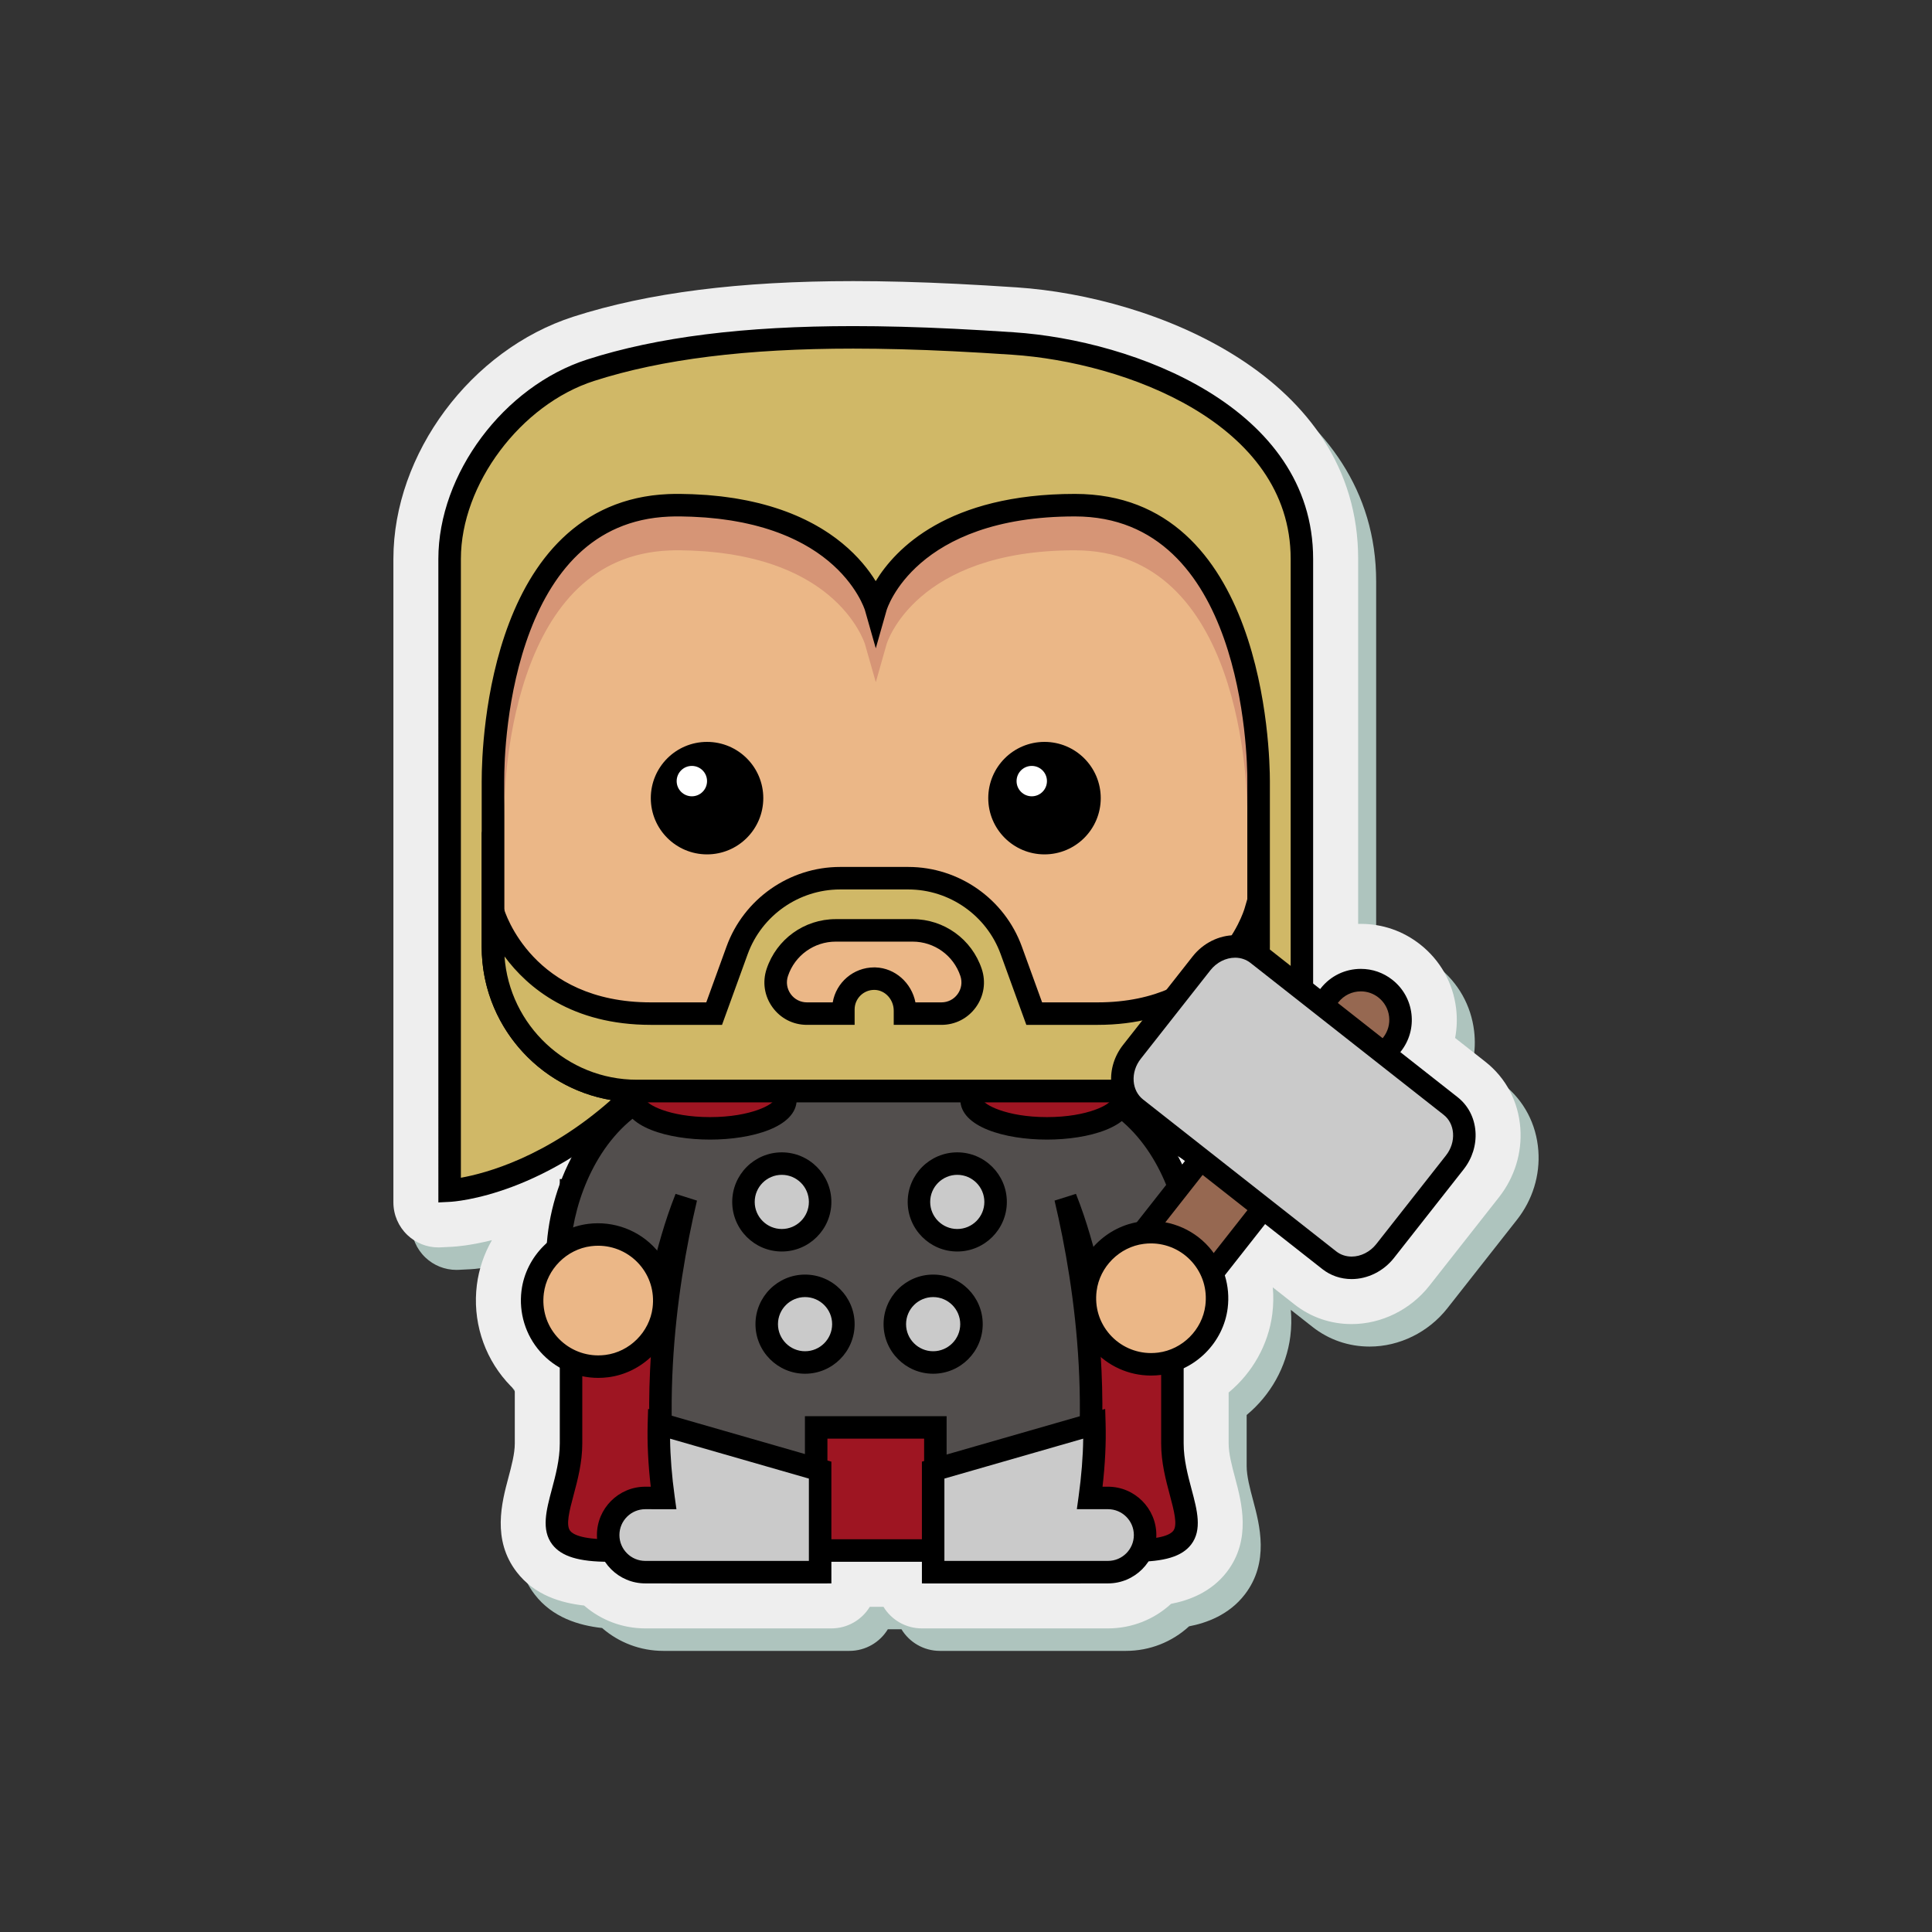 <?xml version="1.0" encoding="utf-8"?>
<!-- Generator: Adobe Illustrator 16.0.0, SVG Export Plug-In . SVG Version: 6.00 Build 0)  -->
<!DOCTYPE svg PUBLIC "-//W3C//DTD SVG 1.1 Tiny//EN" "http://www.w3.org/Graphics/SVG/1.1/DTD/svg11-tiny.dtd">
<svg version="1.1" baseProfile="tiny" id="Layer_1" xmlns="http://www.w3.org/2000/svg" xmlns:xlink="http://www.w3.org/1999/xlink"
	 x="0px" y="0px" width="350px" height="350px" viewBox="0 0 350 350" overflow="scroll" xml:space="preserve">
<rect x="0" y="0" width="350" height="350" fill="#333333" stroke="none"/>
<g>
	<path fill="#AEC4BE" d="M278.685,208.449c-0.355-4.824-2.607-9.096-6.339-12.029l-5.477-4.307c0.332-1.738,0.396-3.536,0.181-5.344
		c-0.552-4.612-2.866-8.732-6.517-11.602c-3.094-2.435-6.81-3.722-10.745-3.722c-0.161,0-0.323,0.002-0.484,0.006v-66.124
		c0-33.054-36.973-47.525-61.823-49.188c-7.895-0.529-14.46-0.852-20.665-1.016c-3.092-0.082-6.115-0.124-8.985-0.124
		c-20.612,0-37.187,2.106-50.674,6.439c-18.602,5.975-32.629,24.843-32.629,43.889v116.576c0,2.233,0.917,4.369,2.536,5.907
		c1.519,1.444,3.53,2.244,5.616,2.244c0.137,0,0.274-0.003,0.412-0.011l2.145-0.107c0.557-0.029,3.17-0.209,7.144-1.199
		c-1.432,2.494-2.367,5.248-2.729,8.114c-0.799,6.345,1.153,12.717,5.357,17.483c0.48,0.543,0.985,1.063,1.514,1.555v9.68
		c0,1.852-0.593,4.073-1.167,6.225c-1.191,4.464-2.99,11.207,1.499,17.051c3.224,4.198,8.005,5.616,12.223,6.086
		c3.039,2.644,6.953,4.142,11.082,4.142h33.714c2.95,0,5.535-1.567,6.965-3.914h2.47c1.43,2.347,4.015,3.914,6.965,3.914h33.714
		c4.296,0,8.345-1.614,11.426-4.449c3.097-0.595,7.226-2.039,10.099-5.778c4.488-5.845,2.689-12.591,1.498-17.054
		c-0.573-2.148-1.166-4.37-1.166-6.222v-9.232c4.304-3.565,7.209-8.68,7.911-14.246c0.202-1.607,0.23-3.212,0.087-4.802l3.934,3.093
		c2.957,2.327,6.534,3.558,10.347,3.56c5.402,0,10.669-2.599,14.087-6.948l12.606-16.031
		C277.642,217.368,279.016,212.924,278.685,208.449z"/>
	<path fill="#EEEEEE" d="M275.425,204.373c-0.356-4.823-2.608-9.096-6.339-12.029l-5.478-4.306c0.332-1.738,0.396-3.536,0.181-5.344
		c-0.552-4.612-2.866-8.732-6.516-11.602c-3.095-2.436-6.811-3.723-10.746-3.723c-0.161,0-0.323,0.003-0.484,0.007v-66.124
		c0-33.054-36.973-47.525-61.823-49.188c-7.895-0.528-14.46-0.852-20.665-1.016c-3.092-0.082-6.115-0.123-8.985-0.123
		c-20.612,0-37.188,2.106-50.674,6.438c-18.602,5.976-32.629,24.843-32.629,43.889V217.83c0,2.233,0.916,4.368,2.535,5.907
		c1.519,1.443,3.53,2.244,5.616,2.244c0.137,0,0.274-0.004,0.411-0.011l2.146-0.108c0.556-0.028,3.17-0.208,7.143-1.198
		c-1.432,2.493-2.367,5.248-2.729,8.114c-0.799,6.344,1.154,12.716,5.357,17.483c0.48,0.543,0.984,1.062,1.514,1.555v9.68
		c0,1.852-0.593,4.073-1.167,6.225c-1.191,4.463-2.99,11.207,1.499,17.051c3.224,4.197,8.005,5.615,12.224,6.086
		c3.039,2.643,6.953,4.142,11.082,4.142h33.714c2.95,0,5.534-1.567,6.965-3.915h2.47c1.43,2.348,4.015,3.915,6.965,3.915h33.714
		c4.295,0,8.345-1.614,11.425-4.45c3.097-0.594,7.227-2.039,10.099-5.777c4.488-5.846,2.689-12.591,1.498-17.054
		c-0.572-2.148-1.166-4.37-1.166-6.222v-9.232c4.305-3.566,7.209-8.681,7.911-14.246c0.202-1.608,0.23-3.213,0.088-4.803
		l3.933,3.094c2.957,2.327,6.534,3.558,10.348,3.559c5.401,0,10.668-2.598,14.086-6.947l12.607-16.031
		C274.381,213.293,275.756,208.849,275.425,204.373z"/>
	<g>
		<g>
			<path fill="#9E1522" d="M212.393,261.496v-42.777l-108.944-3.031v45.809c0,10.714-9.069,19.4,6.875,19.4h95.196
				C221.461,280.896,212.393,272.21,212.393,261.496z"/>
			<path d="M205.519,282.934h-95.196c-5.439,0-8.605-0.965-10.266-3.126c-2.043-2.661-1.093-6.221-0.087-9.988
				c0.676-2.533,1.441-5.403,1.441-8.323v-47.905l113.02,3.146v44.759c0,2.92,0.766,5.79,1.441,8.323
				c1.005,3.768,1.955,7.327-0.088,9.988C214.123,281.969,210.957,282.934,205.519,282.934z M105.486,217.781v43.715
				c0,3.454-0.839,6.599-1.58,9.373c-0.739,2.771-1.438,5.388-0.618,6.455c0.44,0.572,1.939,1.533,7.034,1.533h95.196
				c5.095,0,6.594-0.961,7.033-1.533c0.819-1.067,0.122-3.685-0.618-6.455c-0.74-2.774-1.579-5.919-1.579-9.373v-40.795
				L105.486,217.781z"/>
		</g>
		<g>
			<path fill="#EBB787" d="M150.608,201.692c0,0-18.318-3.82-25.814,13.467s-4.809,31.263-16.541,27.528
				c-11.732-3.733-9.19-33.202,7.274-43.35c14.23-8.771,31.899-5.149,37.26-5.407L150.608,201.692z"/>
			<path d="M111.643,245.334c-1.208,0-2.519-0.23-4.008-0.705c-4.552-1.447-7.633-6.117-8.455-12.81
				c-1.372-11.177,3.515-26.968,15.277-34.217c6.809-4.196,15.12-6.236,25.41-6.236c3.224,0,6.126,0.193,8.459,0.349
				c1.846,0.123,3.375,0.229,4.363,0.181l2.824-0.137l-3.457,12.317l-1.863-0.389c-0.011-0.003-1.579-0.316-3.908-0.316
				c-5.287,0-14.868,1.637-19.621,12.599c-2.411,5.56-3.72,10.69-4.876,15.217C119.77,239.091,118.176,245.333,111.643,245.334
				L111.643,245.334z M139.867,195.441c-9.512,0-17.124,1.842-23.271,5.63c-9.941,6.129-14.605,20.193-13.371,30.251
				c0.62,5.044,2.677,8.479,5.646,9.424c5.334,1.696,6.401-0.51,8.968-10.567c1.134-4.443,2.546-9.973,5.085-15.83
				c5.68-13.097,17.075-15.053,23.361-15.053c1.109,0,2.076,0.062,2.842,0.136l0.988-3.52c-0.636-0.036-1.325-0.082-2.06-0.131
				C145.783,195.63,142.954,195.441,139.867,195.441z"/>
		</g>
		<g>
			<path fill="#EBB787" d="M166.438,201.692c0,0,18.319-3.82,25.815,13.467s4.808,31.263,16.54,27.528
				c11.732-3.733,9.189-33.202-7.273-43.35c-14.23-8.771-31.9-5.149-37.261-5.407L166.438,201.692z"/>
			<path d="M205.402,245.334c-6.532,0-8.126-6.242-10.144-14.146c-1.155-4.527-2.465-9.658-4.876-15.218
				c-4.753-10.962-14.333-12.599-19.622-12.599c-2.33,0-3.897,0.313-3.913,0.317l-1.857,0.378l-3.458-12.308l2.824,0.137
				c0.989,0.049,2.516-0.058,4.363-0.181c2.333-0.155,5.235-0.349,8.458-0.349c10.29,0,18.602,2.04,25.41,6.236
				c11.761,7.249,16.649,23.04,15.277,34.217c-0.822,6.692-3.904,11.362-8.456,12.81
				C207.921,245.104,206.61,245.334,205.402,245.334z M170.761,199.296c6.287,0,17.682,1.956,23.361,15.053
				c2.54,5.857,3.952,11.388,5.086,15.831c2.567,10.058,3.635,12.262,8.967,10.566c2.969-0.944,5.026-4.38,5.646-9.424
				c1.234-10.058-3.428-24.123-13.369-30.251c-6.148-3.788-13.76-5.63-23.272-5.63c-3.088,0-5.915,0.188-8.188,0.34
				c-0.734,0.049-1.423,0.095-2.059,0.131l0.988,3.52C168.685,199.357,169.651,199.296,170.761,199.296z"/>
		</g>
		<g>
			<path fill="#524E4D" d="M216.047,227.685c-0.119-10.09-4.983-22.465-14.527-28.347c-4.963-3.059-10.342-4.604-15.472-5.337
				c-1.883-5.024-3.23-7.899-3.23-7.899h-24.163h-24.163c0,0-1.347,2.875-3.23,7.899c-5.13,0.732-10.508,2.278-15.471,5.337
				c-9.543,5.882-14.409,18.257-14.528,28.347c0,0,9.646-0.039,17.784,6.911c1.306-4.65,2.542-10.805,5.236-17.564
				c-4.411,18.672-7.303,43.484-1.101,67.779h24.677v-26.22h10.796h10.796v26.22h24.677c6.202-24.295,3.31-49.107-1.101-67.779
				c2.694,6.76,3.93,12.914,5.236,17.564C206.401,227.646,216.046,227.685,216.047,227.685z"/>
			<path d="M195.711,286.848h-28.298v-26.22h-17.517v26.22h-28.298l-0.391-1.533c-4.282-16.77-4.224-33.758-2.519-48.346
				l-0.966-0.824c-7.426-6.344-16.366-6.422-16.455-6.422l-2.061-0.002l0.019-2.06c0.121-10.282,4.959-23.563,15.496-30.059
				c4.317-2.662,9.377-4.487,15.055-5.435c1.665-4.35,2.819-6.82,2.871-6.932l0.55-1.172h50.916l0.551,1.172
				c0.052,0.111,1.206,2.582,2.87,6.932c5.678,0.947,10.737,2.772,15.056,5.435c10.535,6.494,15.374,19.775,15.496,30.059
				l0.024,2.069l-2.069-0.008c-0.086,0-9.026,0.078-16.453,6.422l-0.966,0.824c1.705,14.587,1.763,31.576-2.519,48.346
				L195.711,286.848z M171.489,282.772h21.044c5.777-24.182,2.411-48.762-1.489-65.272l3.876-1.223
				c2.047,5.132,3.291,10.002,4.291,13.915c0.081,0.315,0.16,0.626,0.238,0.933c5.626-3.846,11.442-4.992,14.476-5.333
				c-0.648-8.625-4.953-19.468-13.474-24.721c-4.142-2.552-9.084-4.252-14.691-5.055l-1.196-0.171l-0.424-1.131
				c-1.143-3.051-2.091-5.307-2.644-6.575h-45.683c-0.553,1.269-1.5,3.524-2.644,6.575l-0.424,1.131l-1.195,0.171
				c-5.608,0.803-10.551,2.504-14.691,5.055c-8.522,5.253-12.827,16.097-13.474,24.722c3.038,0.342,8.852,1.489,14.475,5.332
				c0.078-0.306,0.157-0.617,0.238-0.932c1-3.914,2.246-8.784,4.292-13.916l3.875,1.223c-3.899,16.511-7.266,41.091-1.488,65.272
				h21.044v-26.22h25.668V282.772z"/>
		</g>
		<g>
			<path fill="#CACACA" d="M119.37,257.926c-0.132,4.669,0.261,9.336,0.831,13.442h-3.305c-3.711,0-6.721,3.009-6.721,6.722l0,0
				c0,3.711,3.009,6.721,6.721,6.721h6.066h25.61v-13.442v-5.042L119.37,257.926z"/>
			<path d="M150.611,286.848h-33.714c-4.83,0-8.759-3.929-8.759-8.759s3.929-8.759,8.759-8.759h0.991
				c-0.469-4.068-0.655-7.915-0.554-11.463l0.075-2.626l33.203,9.55V286.848z M116.897,273.405c-2.582,0-4.684,2.101-4.684,4.684
				c0,2.582,2.102,4.684,4.684,4.684h29.639v-14.913l-25.147-7.232c0.042,3.265,0.32,6.771,0.832,10.462l0.321,2.316H116.897z"/>
		</g>
		<g>
			<path fill="#CACACA" d="M198.251,257.926c0.133,4.669-0.261,9.336-0.831,13.442h3.306c3.712,0,6.721,3.009,6.721,6.722l0,0
				c0,3.711-3.009,6.721-6.721,6.721h-6.065h-25.612v-13.442v-5.042L198.251,257.926z"/>
			<path d="M200.726,286.848h-33.714v-22.057l33.203-9.55l0.074,2.627c0.101,3.552-0.086,7.398-0.555,11.462h0.992
				c4.829,0,8.758,3.929,8.758,8.759S205.555,286.848,200.726,286.848z M171.087,282.772h29.639c2.582,0,4.683-2.102,4.683-4.684
				c0-2.583-2.101-4.684-4.683-4.684h-5.646l0.321-2.317c0.512-3.686,0.791-7.192,0.832-10.461l-25.146,7.232V282.772z"/>
		</g>
		<g>
			<path fill="#EBB787" d="M96.498,234.053c-0.987,7.83,5.598,14.415,13.428,13.428c5.335-0.673,9.643-4.98,10.316-10.315
				c0.986-7.829-5.599-14.414-13.428-13.428C101.479,224.41,97.169,228.718,96.498,234.053z"/>
			<path d="M108.369,249.617C108.369,249.617,108.369,249.617,108.369,249.617c-4.019-0.001-7.849-1.73-10.509-4.747
				c-2.658-3.014-3.891-7.049-3.384-11.072c0.784-6.218,5.865-11.299,12.083-12.083c4.628-0.583,9.262,1.166,12.319,4.632
				c2.658,3.015,3.893,7.05,3.385,11.073c-0.784,6.218-5.865,11.299-12.083,12.082C109.579,249.578,108.97,249.617,108.369,249.617z
				 M108.369,225.676c-0.43,0-0.868,0.028-1.301,0.083c-4.399,0.555-7.994,4.149-8.548,8.549c-0.366,2.905,0.485,5.699,2.397,7.866
				c1.886,2.141,4.603,3.367,7.453,3.367l0,0c0.43,0,0.868-0.027,1.302-0.082c4.398-0.555,7.994-4.15,8.548-8.549
				c0.366-2.905-0.486-5.699-2.398-7.867C113.934,226.903,111.218,225.676,108.369,225.676z"/>
		</g>
		<g>
			<ellipse fill="#9E1522" cx="128.634" cy="199.191" rx="13.659" ry="5.22"/>
			<path d="M128.634,206.448c-7.561,0-15.697-2.271-15.697-7.257s8.137-7.257,15.697-7.257c7.56,0,15.696,2.271,15.696,7.257
				S136.194,206.448,128.634,206.448z M128.634,196.01c-7.504,0-11.574,2.364-11.622,3.182c0.053,0.817,4.131,3.182,11.622,3.182
				c7.49,0,11.568-2.364,11.621-3.182C140.207,198.374,136.138,196.01,128.634,196.01z"/>
		</g>
		<g>
			<ellipse fill="#9E1522" cx="189.665" cy="199.191" rx="13.658" ry="5.22"/>
			<path d="M189.665,206.448c-7.56,0-15.697-2.271-15.697-7.257s8.137-7.257,15.697-7.257s15.696,2.271,15.696,7.257
				S197.225,206.448,189.665,206.448z M189.665,196.01c-7.508,0-11.575,2.364-11.621,3.182c0.052,0.817,4.127,3.182,11.621,3.182
				c7.493,0,11.569-2.364,11.621-3.182C201.239,198.374,197.172,196.01,189.665,196.01z"/>
		</g>
		<g>
			<path fill="#EBB787" d="M201.928,84.545h-86.545c-14.405,0-26.083,11.678-26.083,26.083v60.93
				c0,14.405,11.678,26.082,26.083,26.082h86.545c14.405,0,26.082-11.677,26.082-26.082v-60.93
				C228.01,96.223,216.333,84.545,201.928,84.545z"/>
			<path d="M201.928,199.678h-86.545c-15.505,0-28.121-12.615-28.121-28.121v-60.929c0-15.506,12.615-28.121,28.121-28.121h86.545
				c15.505,0,28.12,12.615,28.12,28.121v60.93C230.048,187.063,217.433,199.678,201.928,199.678z M115.382,86.583
				c-13.258,0-24.045,10.786-24.045,24.045v60.929c0,13.259,10.787,24.046,24.045,24.046h86.545
				c13.258,0,24.045-10.787,24.045-24.045v-60.93c0-13.259-10.787-24.045-24.045-24.045H115.382z"/>
			<path fill="#D69576" d="M91.337,110.628v37.014c0-3.494,0.341-15.783,4.724-27.252c0.131-0.344,0.267-0.687,0.406-1.028
				l0.042-0.103c0.125-0.307,0.251-0.606,0.354-0.85l0.048-0.108c0.139-0.322,0.283-0.643,0.461-1.032
				c0.142-0.308,0.287-0.613,0.436-0.917l0.049-0.101c0.144-0.294,0.291-0.584,0.427-0.849l0.079-0.15
				c0.147-0.28,0.298-0.56,0.456-0.846l0.076-0.136c0.148-0.266,0.3-0.53,0.455-0.794l0.099-0.168
				c0.151-0.252,0.305-0.504,0.457-0.747l0.122-0.192c0.153-0.241,0.31-0.479,0.46-0.704l0.143-0.213
				c0.156-0.229,0.314-0.455,0.478-0.684l0.148-0.208c0.157-0.215,0.318-0.43,0.52-0.691l0.136-0.178
				c0.159-0.204,0.322-0.405,0.488-0.607l0.193-0.232c0.16-0.192,0.324-0.381,0.483-0.561l0.222-0.252
				c0.163-0.181,0.329-0.357,0.551-0.591l0.179-0.188c0.166-0.17,0.335-0.338,0.503-0.502l0.258-0.249
				c0.167-0.16,0.338-0.315,0.503-0.465l0.284-0.255c0.169-0.147,0.343-0.292,0.506-0.43l0.304-0.251
				c0.173-0.139,0.35-0.274,0.523-0.406l0.324-0.247c0.168-0.124,0.34-0.242,0.53-0.375l0.338-0.235
				c0.166-0.11,0.335-0.218,0.534-0.345l0.366-0.23c0.181-0.109,0.366-0.215,0.561-0.325l0.38-0.218
				c0.166-0.091,0.335-0.177,0.556-0.29l0.402-0.206c0.155-0.075,0.314-0.147,0.472-0.219l0.533-0.243
				c0.154-0.065,0.311-0.128,0.467-0.19l0.562-0.226c0.157-0.059,0.316-0.114,0.476-0.169l0.284-0.099
				c0.103-0.036,0.206-0.073,0.313-0.108c0.155-0.051,0.313-0.096,0.471-0.143l0.308-0.091c0.106-0.033,0.214-0.065,0.328-0.097
				c0.159-0.044,0.32-0.082,0.482-0.122l0.371-0.091c0.096-0.025,0.191-0.049,0.29-0.071c0.163-0.036,0.33-0.068,0.498-0.101
				l0.382-0.077c0.1-0.02,0.2-0.04,0.304-0.059c0.168-0.03,0.341-0.055,0.514-0.08l0.704-0.107c0.197-0.025,0.399-0.045,0.6-0.064
				l0.667-0.071c0.273-0.023,0.552-0.038,0.903-0.058l0.405-0.025c1.329-0.058,2.716-0.027,4.018,0.021
				c0.161,0.007,0.316,0.017,0.471,0.025l0.551,0.03c0.507,0.025,1.013,0.051,1.5,0.088c0.208,0.016,0.408,0.036,0.61,0.056
				l0.594,0.057c0.399,0.036,0.797,0.072,1.184,0.118c0.239,0.027,0.471,0.06,0.703,0.092l0.401,0.055
				c0.386,0.052,0.773,0.103,1.145,0.162c0.246,0.039,0.485,0.083,0.723,0.126l0.34,0.061c0.357,0.063,0.715,0.126,1.056,0.195
				c0.299,0.062,0.588,0.127,0.95,0.208c0.352,0.078,0.704,0.156,1.047,0.242c0.294,0.073,0.583,0.151,0.912,0.241
				c0.321,0.086,0.642,0.175,0.953,0.267c0.3,0.09,0.592,0.182,0.879,0.273c0.294,0.095,0.585,0.19,0.867,0.288
				c0.288,0.1,0.569,0.201,0.85,0.306c0.265,0.099,0.527,0.2,0.779,0.301c0.277,0.111,0.55,0.223,0.82,0.339
				c0.238,0.102,0.47,0.205,0.697,0.308c0.268,0.122,0.532,0.244,0.784,0.366c0.211,0.103,0.416,0.207,0.622,0.313
				c0.259,0.133,0.517,0.265,0.762,0.398c0.146,0.079,0.288,0.161,0.43,0.243l0.102,0.058c0.254,0.145,0.507,0.29,0.75,0.438
				l0.518,0.327c0.224,0.143,0.447,0.283,0.66,0.429l0.337,0.236c0.254,0.178,0.508,0.355,0.757,0.542l0.191,0.148
				c0.272,0.208,0.542,0.416,0.796,0.625c5.282,4.346,6.694,8.95,6.705,8.984l1.963,6.896l1.958-6.896
				c0.048-0.171,5.157-16.994,34.11-16.994c30.37,0,31.247,43.041,31.247,47.949v-37.014c0-13.259-10.787-24.045-24.045-24.045
				h-86.545C102.124,86.583,91.337,97.369,91.337,110.628z"/>
		</g>
		<g>
			<circle cx="128.088" cy="144.59" r="10.189"/>
			<circle cx="189.221" cy="144.59" r="10.189"/>
			<circle fill="#FFFFFF" cx="125.336" cy="141.505" r="2.752"/>
			<circle fill="#FFFFFF" cx="186.913" cy="141.505" r="2.752"/>
		</g>
		<g>
			<path fill="#D0B867" d="M183.539,62.23c-6.427-0.43-13.257-0.812-20.253-0.996c-19.131-0.508-39.505,0.443-56.274,5.83
				c-14.224,4.569-25.557,19.797-25.557,34.188v48.092v66.343c0,0,16.725-0.846,33.927-18.048
				c-14.405,0-26.083-11.677-26.083-26.082v-30.053c0-4.677,0.596-16.827,4.858-27.979c0.137-0.358,0.278-0.715,0.422-1.071
				c0.002-0.005,0.005-0.01,0.007-0.016c0.141-0.348,0.287-0.694,0.436-1.039c0.006-0.016,0.013-0.03,0.02-0.046
				c0.145-0.335,0.293-0.669,0.445-1c0.011-0.025,0.023-0.05,0.035-0.074c0.148-0.322,0.3-0.641,0.455-0.959
				c0.017-0.034,0.034-0.068,0.05-0.103c0.15-0.307,0.305-0.612,0.462-0.916c0.022-0.044,0.045-0.088,0.068-0.132
				c0.154-0.293,0.311-0.585,0.471-0.875c0.028-0.051,0.056-0.102,0.084-0.153c0.156-0.28,0.316-0.558,0.479-0.834
				c0.035-0.06,0.07-0.119,0.106-0.179c0.158-0.267,0.32-0.529,0.484-0.791c0.042-0.067,0.084-0.134,0.126-0.201
				c0.161-0.253,0.326-0.504,0.492-0.753c0.049-0.071,0.097-0.145,0.145-0.215c0.165-0.243,0.333-0.481,0.503-0.72
				c0.054-0.075,0.108-0.151,0.162-0.226c0.167-0.229,0.338-0.456,0.51-0.682c0.062-0.08,0.123-0.161,0.186-0.241
				c0.169-0.218,0.342-0.432,0.518-0.645c0.068-0.083,0.137-0.168,0.205-0.25c0.172-0.205,0.348-0.406,0.525-0.606
				c0.077-0.088,0.153-0.176,0.231-0.263c0.174-0.192,0.353-0.383,0.532-0.571c0.083-0.088,0.166-0.177,0.251-0.264
				c0.177-0.183,0.359-0.362,0.541-0.539c0.092-0.09,0.183-0.181,0.275-0.268c0.18-0.171,0.364-0.339,0.547-0.505
				c0.101-0.09,0.199-0.181,0.3-0.269c0.182-0.16,0.369-0.316,0.556-0.472c0.107-0.089,0.214-0.18,0.323-0.268
				c0.186-0.149,0.376-0.295,0.566-0.44c0.116-0.087,0.229-0.177,0.346-0.263c0.188-0.139,0.381-0.272,0.575-0.407
				c0.124-0.086,0.246-0.175,0.372-0.258c0.192-0.129,0.389-0.253,0.584-0.377c0.132-0.083,0.262-0.168,0.395-0.249
				c0.197-0.119,0.397-0.233,0.597-0.348c0.139-0.079,0.277-0.161,0.417-0.238c0.202-0.109,0.407-0.213,0.612-0.318
				c0.146-0.074,0.289-0.151,0.437-0.224c0.206-0.1,0.416-0.194,0.625-0.289c0.154-0.07,0.305-0.143,0.461-0.211
				c0.208-0.09,0.423-0.173,0.636-0.259c0.162-0.064,0.321-0.132,0.486-0.193c0.215-0.082,0.435-0.155,0.653-0.231
				c0.168-0.058,0.334-0.12,0.505-0.175c0.223-0.072,0.45-0.137,0.676-0.204c0.174-0.051,0.345-0.105,0.521-0.153
				c0.229-0.063,0.465-0.118,0.699-0.175c0.179-0.044,0.355-0.092,0.537-0.133c0.238-0.053,0.482-0.098,0.726-0.146
				c0.183-0.036,0.362-0.076,0.548-0.109c0.251-0.043,0.509-0.079,0.766-0.117c0.183-0.027,0.363-0.06,0.549-0.083
				c0.273-0.036,0.553-0.063,0.832-0.091c0.174-0.018,0.346-0.041,0.521-0.055c0.317-0.027,0.641-0.044,0.964-0.063
				c0.144-0.008,0.285-0.021,0.432-0.027c0.472-0.02,0.95-0.029,1.437-0.029c0.938,0,1.851,0.018,2.742,0.052
				c0.302,0.011,0.588,0.033,0.884,0.048c0.58,0.029,1.16,0.057,1.719,0.099c0.342,0.026,0.669,0.063,1.005,0.094
				c0.492,0.046,0.987,0.09,1.463,0.145c0.349,0.041,0.683,0.09,1.023,0.136c0.441,0.06,0.884,0.117,1.312,0.186
				c0.344,0.055,0.675,0.116,1.01,0.176c0.403,0.072,0.806,0.143,1.196,0.223c0.334,0.067,0.657,0.141,0.983,0.214
				c0.369,0.083,0.738,0.166,1.095,0.254c0.324,0.081,0.64,0.167,0.955,0.252c0.337,0.091,0.672,0.184,1,0.28
				c0.313,0.094,0.619,0.189,0.923,0.288c0.309,0.099,0.613,0.199,0.912,0.302c0.302,0.105,0.598,0.212,0.89,0.321
				c0.28,0.105,0.557,0.211,0.828,0.32c0.291,0.116,0.579,0.233,0.859,0.354c0.252,0.108,0.499,0.218,0.743,0.329
				c0.282,0.128,0.562,0.257,0.833,0.39c0.224,0.107,0.44,0.219,0.657,0.329c0.275,0.141,0.548,0.282,0.813,0.426
				c0.192,0.105,0.378,0.212,0.564,0.318c0.271,0.154,0.54,0.309,0.797,0.467c0.162,0.099,0.315,0.198,0.472,0.298
				c0.268,0.169,0.536,0.34,0.791,0.512c0.124,0.084,0.24,0.169,0.361,0.253c0.273,0.191,0.546,0.382,0.804,0.575
				c0.074,0.056,0.142,0.111,0.215,0.167c0.292,0.223,0.58,0.445,0.853,0.67l0,0c5.906,4.858,7.37,10.001,7.37,10.001
				s5.243-18.476,36.071-18.476s33.284,40.471,33.284,49.986v30.053c0,14.405-11.677,26.082-26.082,26.082l0,0
				c17.201,17.202,33.926,18.048,33.926,18.048v-66.343v-48.092C235.854,76.092,206.183,63.747,183.539,62.23z"/>
			<path d="M237.892,217.83l-2.141-0.108c-0.715-0.036-17.71-1.087-35.265-18.641l-3.479-3.479h4.92
				c13.258,0,24.045-10.787,24.045-24.045v-30.053c0-4.908-0.877-47.949-31.247-47.949c-28.953,0-34.063,16.824-34.11,16.994
				l-1.958,6.896l-1.963-6.895c-0.01-0.035-1.422-4.64-6.705-8.984c-0.254-0.21-0.524-0.418-0.796-0.626l-0.191-0.148
				c-0.249-0.187-0.503-0.363-0.757-0.542l-0.337-0.236c-0.213-0.145-0.436-0.286-0.66-0.428l-0.518-0.328
				c-0.244-0.148-0.497-0.293-0.75-0.438l-0.102-0.058c-0.142-0.081-0.284-0.163-0.43-0.243c-0.245-0.134-0.502-0.266-0.762-0.398
				c-0.206-0.105-0.411-0.209-0.622-0.313c-0.252-0.121-0.516-0.244-0.784-0.366c-0.228-0.103-0.459-0.206-0.697-0.308
				c-0.271-0.115-0.543-0.228-0.82-0.338c-0.252-0.102-0.515-0.203-0.779-0.302c-0.28-0.104-0.562-0.206-0.85-0.306
				c-0.282-0.098-0.572-0.193-0.867-0.288c-0.287-0.091-0.579-0.184-0.879-0.272c-0.311-0.093-0.631-0.181-0.953-0.268
				c-0.329-0.089-0.617-0.167-0.912-0.24c-0.343-0.086-0.695-0.165-1.047-0.243c-0.362-0.081-0.651-0.146-0.95-0.208
				c-0.341-0.069-0.698-0.132-1.056-0.195l-0.34-0.061c-0.238-0.043-0.477-0.087-0.723-0.126c-0.371-0.059-0.759-0.11-1.145-0.161
				l-0.401-0.056c-0.232-0.032-0.464-0.064-0.703-0.092c-0.387-0.046-0.785-0.081-1.184-0.118l-0.594-0.057
				c-0.202-0.02-0.402-0.039-0.61-0.056c-0.487-0.037-0.994-0.063-1.5-0.088l-0.551-0.03c-0.155-0.009-0.311-0.019-0.471-0.024
				c-1.302-0.05-2.689-0.08-4.018-0.021l-0.405,0.025c-0.351,0.019-0.629,0.033-0.903,0.057l-0.667,0.071
				c-0.201,0.02-0.403,0.04-0.6,0.065l-0.704,0.106c-0.173,0.025-0.346,0.05-0.514,0.08c-0.104,0.019-0.205,0.039-0.304,0.06
				l-0.382,0.076c-0.167,0.032-0.334,0.064-0.498,0.101c-0.099,0.022-0.194,0.047-0.29,0.071l-0.371,0.092
				c-0.162,0.039-0.323,0.078-0.482,0.121c-0.114,0.031-0.221,0.064-0.328,0.097l-0.308,0.092c-0.158,0.046-0.315,0.091-0.471,0.143
				c-0.108,0.034-0.211,0.071-0.313,0.107l-0.284,0.1c-0.16,0.055-0.319,0.109-0.476,0.168l-0.562,0.226
				c-0.157,0.063-0.313,0.125-0.467,0.191l-0.533,0.242c-0.158,0.072-0.317,0.144-0.472,0.219l-0.402,0.207
				c-0.221,0.112-0.39,0.198-0.556,0.289l-0.38,0.219c-0.195,0.109-0.38,0.215-0.561,0.324l-0.366,0.231
				c-0.199,0.126-0.369,0.233-0.534,0.344l-0.338,0.236c-0.189,0.132-0.362,0.25-0.53,0.375l-0.324,0.246
				c-0.173,0.133-0.35,0.268-0.523,0.406l-0.304,0.252c-0.163,0.137-0.337,0.281-0.506,0.43l-0.284,0.255
				c-0.165,0.148-0.336,0.304-0.503,0.464l-0.258,0.25c-0.167,0.164-0.337,0.331-0.503,0.501l-0.179,0.188
				c-0.222,0.233-0.388,0.41-0.551,0.591l-0.222,0.252c-0.159,0.18-0.323,0.368-0.483,0.561l-0.193,0.233
				c-0.166,0.202-0.329,0.402-0.488,0.607l-0.136,0.177c-0.201,0.263-0.362,0.477-0.52,0.692l-0.148,0.207
				c-0.164,0.229-0.322,0.455-0.478,0.685l-0.143,0.212c-0.15,0.225-0.307,0.464-0.46,0.704l-0.122,0.192
				c-0.152,0.244-0.306,0.495-0.457,0.748l-0.099,0.168c-0.155,0.263-0.307,0.527-0.455,0.793l-0.076,0.137
				c-0.158,0.285-0.308,0.564-0.456,0.845l-0.079,0.15c-0.136,0.265-0.283,0.555-0.427,0.849l-0.049,0.101
				c-0.149,0.304-0.294,0.609-0.436,0.918c-0.178,0.389-0.322,0.71-0.461,1.031l-0.048,0.109c-0.104,0.242-0.229,0.543-0.354,0.849
				l-0.042,0.104c-0.14,0.341-0.275,0.685-0.406,1.028c-4.383,11.468-4.724,23.758-4.724,27.251v30.052
				c0,13.259,10.787,24.046,24.045,24.046h4.919l-3.479,3.479c-17.554,17.554-34.55,18.604-35.265,18.641l-2.14,0.108V101.253
				c0-15.4,11.847-31.271,26.971-36.128c12.669-4.07,28.43-6.048,48.181-6.048c2.805,0,5.756,0.04,8.77,0.12
				c6.103,0.161,12.564,0.479,20.335,1c21.794,1.459,54.217,13.596,54.217,41.056V217.83z M206.643,199.282
				c11.73,10.394,22.685,13.296,27.174,14.085V101.253c0-24.663-30.149-35.633-50.414-36.989c-7.715-0.517-14.124-0.833-20.17-0.993
				c-2.979-0.078-5.893-0.118-8.662-0.118c-19.322,0-34.674,1.914-46.935,5.853c-13.313,4.275-24.142,18.742-24.142,32.248v112.105
				c4.499-0.804,15.485-3.732,27.173-14.076c-13.268-2.25-23.404-13.827-23.404-27.726v-30.052c0-3.67,0.36-16.586,4.992-28.706
				c0.129-0.338,0.262-0.675,0.397-1.011l0.075-0.185c0.139-0.338,0.279-0.675,0.424-1.011c0.172-0.396,0.327-0.742,0.485-1.087
				l0.036-0.078c0.155-0.335,0.313-0.668,0.475-1l0.051-0.104c0.158-0.322,0.319-0.642,0.484-0.959l0.042-0.08
				c0.19-0.364,0.355-0.669,0.521-0.973l0.1-0.18c0.153-0.274,0.321-0.565,0.491-0.855l0.115-0.195
				c0.163-0.273,0.332-0.551,0.504-0.825l0.131-0.206c0.173-0.272,0.346-0.535,0.521-0.797l0.153-0.227
				c0.176-0.259,0.354-0.513,0.532-0.763l0.168-0.234c0.182-0.248,0.361-0.488,0.544-0.727l0.205-0.265
				c0.172-0.221,0.355-0.448,0.541-0.674l0.218-0.265c0.183-0.218,0.37-0.434,0.558-0.646l0.245-0.277
				c0.188-0.208,0.378-0.41,0.569-0.612l0.269-0.281c0.189-0.195,0.383-0.387,0.577-0.576l0.298-0.289
				c0.189-0.18,0.386-0.358,0.582-0.536l0.326-0.292c0.192-0.169,0.393-0.337,0.592-0.503l0.352-0.291
				c0.2-0.161,0.404-0.316,0.608-0.473l0.368-0.279c0.201-0.148,0.404-0.29,0.608-0.433l0.415-0.288
				c0.196-0.131,0.393-0.255,0.589-0.38l0.463-0.293c0.221-0.134,0.438-0.257,0.654-0.379l0.093-0.055
				c0.116-0.067,0.232-0.135,0.351-0.199c0.2-0.109,0.403-0.214,0.608-0.318l0.52-0.266c0.195-0.095,0.384-0.181,0.572-0.267
				l0.273-0.125c0.109-0.05,0.219-0.101,0.331-0.148c0.192-0.083,0.385-0.16,0.579-0.237l0.25-0.101
				c0.127-0.052,0.253-0.104,0.381-0.152c0.198-0.073,0.393-0.141,0.587-0.207l0.244-0.086c0.14-0.05,0.281-0.1,0.423-0.146
				c0.189-0.062,0.385-0.119,0.583-0.177l0.266-0.079c0.146-0.044,0.292-0.089,0.44-0.129c0.192-0.053,0.394-0.102,0.595-0.15
				l0.327-0.081c0.133-0.034,0.267-0.067,0.402-0.098c0.201-0.045,0.407-0.085,0.612-0.125l0.339-0.067
				c0.137-0.028,0.274-0.056,0.414-0.081c0.208-0.036,0.422-0.068,0.635-0.099l0.349-0.054c0.138-0.021,0.275-0.043,0.415-0.063
				c0.243-0.03,0.481-0.055,0.719-0.079l0.363-0.038c0.121-0.014,0.242-0.027,0.365-0.038c0.316-0.027,0.638-0.045,0.958-0.063
				l0.21-0.013c0.107-0.008,0.214-0.015,0.324-0.02c1.415-0.06,2.928-0.03,4.333,0.021c0.192,0.008,0.378,0.019,0.565,0.03
				l0.511,0.027c0.541,0.027,1.081,0.055,1.603,0.094c0.241,0.019,0.473,0.042,0.704,0.064l0.563,0.054
				c0.433,0.04,0.866,0.079,1.286,0.128c0.268,0.032,0.529,0.067,0.791,0.104l0.379,0.052c0.419,0.056,0.84,0.112,1.246,0.176
				c0.276,0.045,0.541,0.093,0.807,0.141l0.329,0.059c0.389,0.069,0.778,0.139,1.155,0.215c0.331,0.067,0.646,0.139,0.962,0.209
				c0.446,0.1,0.832,0.187,1.207,0.279c0.321,0.08,0.637,0.166,0.951,0.25c0.396,0.108,0.747,0.205,1.089,0.307
				c0.328,0.098,0.649,0.197,0.966,0.3c0.326,0.104,0.646,0.21,0.958,0.318c0.319,0.111,0.629,0.223,0.935,0.337
				c0.294,0.109,0.584,0.222,0.87,0.335c0.311,0.125,0.612,0.249,0.907,0.375c0.264,0.112,0.524,0.229,0.782,0.345
				c0.299,0.137,0.594,0.273,0.879,0.412c0.242,0.117,0.471,0.233,0.699,0.35c0.29,0.148,0.579,0.298,0.858,0.45
				c0.171,0.094,0.334,0.188,0.498,0.28l0.102,0.058c0.289,0.166,0.574,0.33,0.848,0.497c0.117,0.071,0.232,0.145,0.346,0.217
				l0.241,0.152c0.257,0.164,0.513,0.328,0.759,0.494l0.383,0.268c0.295,0.206,0.586,0.411,0.861,0.617l0.227,0.175
				c0.315,0.24,0.622,0.479,0.913,0.719c2.91,2.394,4.83,4.868,6.06,6.863c3.568-5.858,13.022-15.803,36.086-15.803
				c34.331,0,35.322,46.699,35.322,52.024v30.053C230.048,185.457,219.911,197.033,206.643,199.282z"/>
		</g>
		<g>
			<path fill="#D0B867" d="M198.832,183.626h-11.474l-4.157-11.454c-2.849-7.851-10.308-13.078-18.658-13.078h-6.177h-6.176
				c-8.352,0-15.81,5.228-18.658,13.078l-4.157,11.454h-11.476c-23.306,0-28.6-18.525-28.6-18.525v6.457
				c0,14.405,11.678,26.082,26.083,26.082h42.983h42.984c14.405,0,26.083-11.677,26.083-26.082v-6.457
				C227.433,165.101,222.14,183.626,198.832,183.626z M170.547,183.626h-6.602v-0.522c0-3.056-2.354-5.72-5.407-5.811
				c-3.159-0.095-5.751,2.438-5.751,5.576v0.757h-6.602c-3.867,0-6.596-3.79-5.37-7.457c1.523-4.554,5.785-7.623,10.586-7.623h6.964
				h6.964c4.802,0,9.064,3.069,10.586,7.623C177.143,179.836,174.413,183.626,170.547,183.626z"/>
			<path d="M201.35,199.678h-85.967c-15.505,0-28.121-12.615-28.121-28.121v-21.005l3.998,13.989
				c0.201,0.689,5.231,17.047,26.64,17.047h10.047l3.669-10.111c3.13-8.626,11.398-14.421,20.574-14.421h12.354
				c9.175,0,17.443,5.795,20.573,14.421l3.67,10.111h10.047c21.409,0,26.438-16.357,26.643-17.054l3.993-13.656l0.002,20.68
				C229.471,187.063,216.855,199.678,201.35,199.678z M91.397,173.269c0.88,12.464,11.302,22.334,23.985,22.334h85.967
				c12.684,0,23.104-9.871,23.985-22.334c-4.184,5.655-12.175,12.395-26.502,12.395H185.93l-4.644-12.797
				c-2.547-7.02-9.276-11.734-16.743-11.734h-12.354c-7.467,0-14.196,4.715-16.743,11.734l-4.644,12.797h-12.903
				C103.572,185.663,95.581,178.924,91.397,173.269z M170.547,185.663h-8.639v-2.56c0-2.024-1.54-3.718-3.432-3.774l-0.11-0.001
				c-1.954,0-3.542,1.589-3.542,3.541v2.794h-8.639c-2.506,0-4.784-1.166-6.249-3.2c-1.464-2.033-1.848-4.563-1.054-6.94
				c1.803-5.392,6.834-9.014,12.519-9.014h13.93c5.685,0,10.716,3.622,12.518,9.014c0.796,2.377,0.411,4.906-1.053,6.94
				C175.331,184.496,173.054,185.663,170.547,185.663z M165.838,181.588h4.709c1.18,0,2.252-0.55,2.941-1.507
				c0.688-0.957,0.869-2.147,0.495-3.267c-1.246-3.727-4.723-6.23-8.652-6.23h-13.93c-3.929,0-7.407,2.504-8.653,6.23
				c-0.374,1.119-0.193,2.31,0.496,3.268c0.689,0.956,1.762,1.506,2.941,1.506h4.671c0.611-3.593,3.746-6.335,7.51-6.335
				l0.232,0.003C162.17,175.363,165.157,178.084,165.838,181.588z"/>
		</g>
		<g>
			<g>
				<path fill="#966851" d="M250.974,179.1c-3.126-2.458-7.652-1.917-10.11,1.209l-36.146,45.966
					c-2.458,3.126-1.916,7.652,1.21,10.11c3.125,2.458,7.652,1.917,10.11-1.209l36.145-45.966
					C254.641,186.084,254.1,181.558,250.974,179.1z"/>
				<path d="M210.373,239.963L210.373,239.963c-2.088,0-4.062-0.684-5.705-1.976c-1.939-1.526-3.17-3.715-3.463-6.165
					s0.386-4.868,1.911-6.808l36.146-45.966c1.763-2.242,4.411-3.527,7.266-3.527c2.088,0,4.062,0.683,5.705,1.977
					c1.94,1.525,3.17,3.714,3.463,6.164s-0.386,4.867-1.911,6.807l-36.145,45.966C215.877,238.677,213.229,239.963,210.373,239.963z
					 M246.527,179.597c-1.597,0-3.077,0.718-4.063,1.971l-36.146,45.966c-0.852,1.084-1.231,2.436-1.067,3.805
					c0.163,1.369,0.852,2.593,1.935,3.445c0.919,0.723,2.021,1.104,3.187,1.104l0,0c1.597,0,3.078-0.719,4.063-1.972l36.145-45.966
					c0.852-1.084,1.231-2.435,1.067-3.804c-0.163-1.369-0.851-2.593-1.935-3.445C248.795,179.979,247.693,179.597,246.527,179.597z"
					/>
			</g>
			<g>
				<path fill="#CACACA" d="M262.788,200.354l-34.993-27.517c-3.005-2.362-7.539-1.611-10.126,1.679l-12.606,16.032
					c-2.588,3.29-2.248,7.873,0.757,10.235l34.993,27.518c3.005,2.363,7.538,1.611,10.125-1.679l12.607-16.032
					C266.132,207.3,265.793,202.717,262.788,200.354z"/>
				<path d="M244.86,231.717C244.86,231.717,244.86,231.717,244.86,231.717c-1.964-0.001-3.799-0.628-5.308-1.814l-34.993-27.518
					c-1.908-1.5-3.063-3.71-3.248-6.222c-0.181-2.441,0.583-4.883,2.149-6.876l12.606-16.031c1.889-2.401,4.76-3.835,7.68-3.835
					c1.964,0,3.799,0.627,5.308,1.814l34.993,27.517c1.909,1.501,3.063,3.71,3.248,6.222c0.181,2.442-0.583,4.884-2.149,6.875
					l-12.607,16.032C250.651,230.283,247.78,231.717,244.86,231.717z M223.747,173.496c-1.681,0-3.354,0.853-4.477,2.279
					l-12.606,16.031c-0.936,1.191-1.394,2.631-1.288,4.057c0.1,1.354,0.705,2.534,1.702,3.318l34.993,27.518
					c0.784,0.615,1.748,0.94,2.789,0.941l0,0c1.681,0,3.354-0.852,4.476-2.278l12.607-16.032c0.936-1.19,1.394-2.632,1.288-4.057
					c-0.1-1.355-0.705-2.533-1.702-3.318l-34.993-27.517C225.752,173.823,224.788,173.496,223.747,173.496z"/>
			</g>
		</g>
		<g>
			<path fill="#EBB787" d="M196.64,233.632c-0.987,7.83,5.598,14.415,13.428,13.428c5.335-0.673,9.643-4.98,10.315-10.315
				c0.986-7.83-5.599-14.415-13.428-13.428C201.62,223.988,197.313,228.297,196.64,233.632z"/>
			<path d="M208.512,249.195L208.512,249.195c-4.019,0-7.85-1.729-10.511-4.747c-2.656-3.014-3.891-7.049-3.384-11.071
				c0.784-6.218,5.865-11.299,12.083-12.083c4.639-0.58,9.264,1.166,12.32,4.632c2.657,3.014,3.892,7.05,3.384,11.073
				c-0.784,6.217-5.864,11.298-12.082,12.082C209.721,249.157,209.112,249.195,208.512,249.195z M208.511,225.255
				c-0.43,0-0.867,0.028-1.301,0.083c-4.399,0.555-7.994,4.149-8.549,8.549c-0.366,2.904,0.485,5.698,2.397,7.866
				c1.887,2.14,4.604,3.366,7.453,3.366l0,0c0.43,0,0.868-0.026,1.301-0.082c4.398-0.555,7.993-4.149,8.549-8.548
				c0.366-2.905-0.485-5.699-2.398-7.868C214.077,226.482,211.361,225.255,208.511,225.255z"/>
		</g>
		<g>
			<circle fill="#CACACA" cx="141.629" cy="217.74" r="6.943"/>
			<path d="M141.629,226.722c-4.952,0-8.981-4.029-8.981-8.981c0-4.953,4.029-8.982,8.981-8.982c4.953,0,8.982,4.029,8.982,8.982
				C150.611,222.692,146.582,226.722,141.629,226.722z M141.629,212.833c-2.705,0-4.906,2.201-4.906,4.907
				c0,2.705,2.201,4.905,4.906,4.905c2.706,0,4.907-2.2,4.907-4.905C146.536,215.034,144.334,212.833,141.629,212.833z"/>
		</g>
		<g>
			<circle fill="#CACACA" cx="145.843" cy="239.884" r="6.944"/>
			<path d="M145.843,248.865c-4.953,0-8.982-4.029-8.982-8.981s4.029-8.981,8.982-8.981c4.952,0,8.981,4.029,8.981,8.981
				S150.795,248.865,145.843,248.865z M145.843,234.978c-2.706,0-4.906,2.201-4.906,4.906s2.201,4.906,4.906,4.906
				c2.705,0,4.906-2.201,4.906-4.906S148.548,234.978,145.843,234.978z"/>
		</g>
		<g>
			<circle fill="#CACACA" cx="169.049" cy="239.884" r="6.944"/>
			<path d="M169.049,248.865c-4.953,0-8.982-4.029-8.982-8.981s4.029-8.981,8.982-8.981c4.952,0,8.981,4.029,8.981,8.981
				S174.001,248.865,169.049,248.865z M169.049,234.978c-2.706,0-4.906,2.201-4.906,4.906s2.201,4.906,4.906,4.906
				c2.705,0,4.906-2.201,4.906-4.906S171.754,234.978,169.049,234.978z"/>
		</g>
		<g>
			<circle fill="#CACACA" cx="173.418" cy="217.74" r="6.944"/>
			<path d="M173.418,226.722c-4.952,0-8.981-4.029-8.981-8.981c0-4.953,4.029-8.982,8.981-8.982c4.953,0,8.982,4.029,8.982,8.982
				C182.4,222.692,178.371,226.722,173.418,226.722z M173.418,212.833c-2.705,0-4.906,2.201-4.906,4.907
				c0,2.705,2.201,4.905,4.906,4.905c2.706,0,4.907-2.2,4.907-4.905C178.325,215.034,176.124,212.833,173.418,212.833z"/>
		</g>
	</g>
</g>
</svg>
